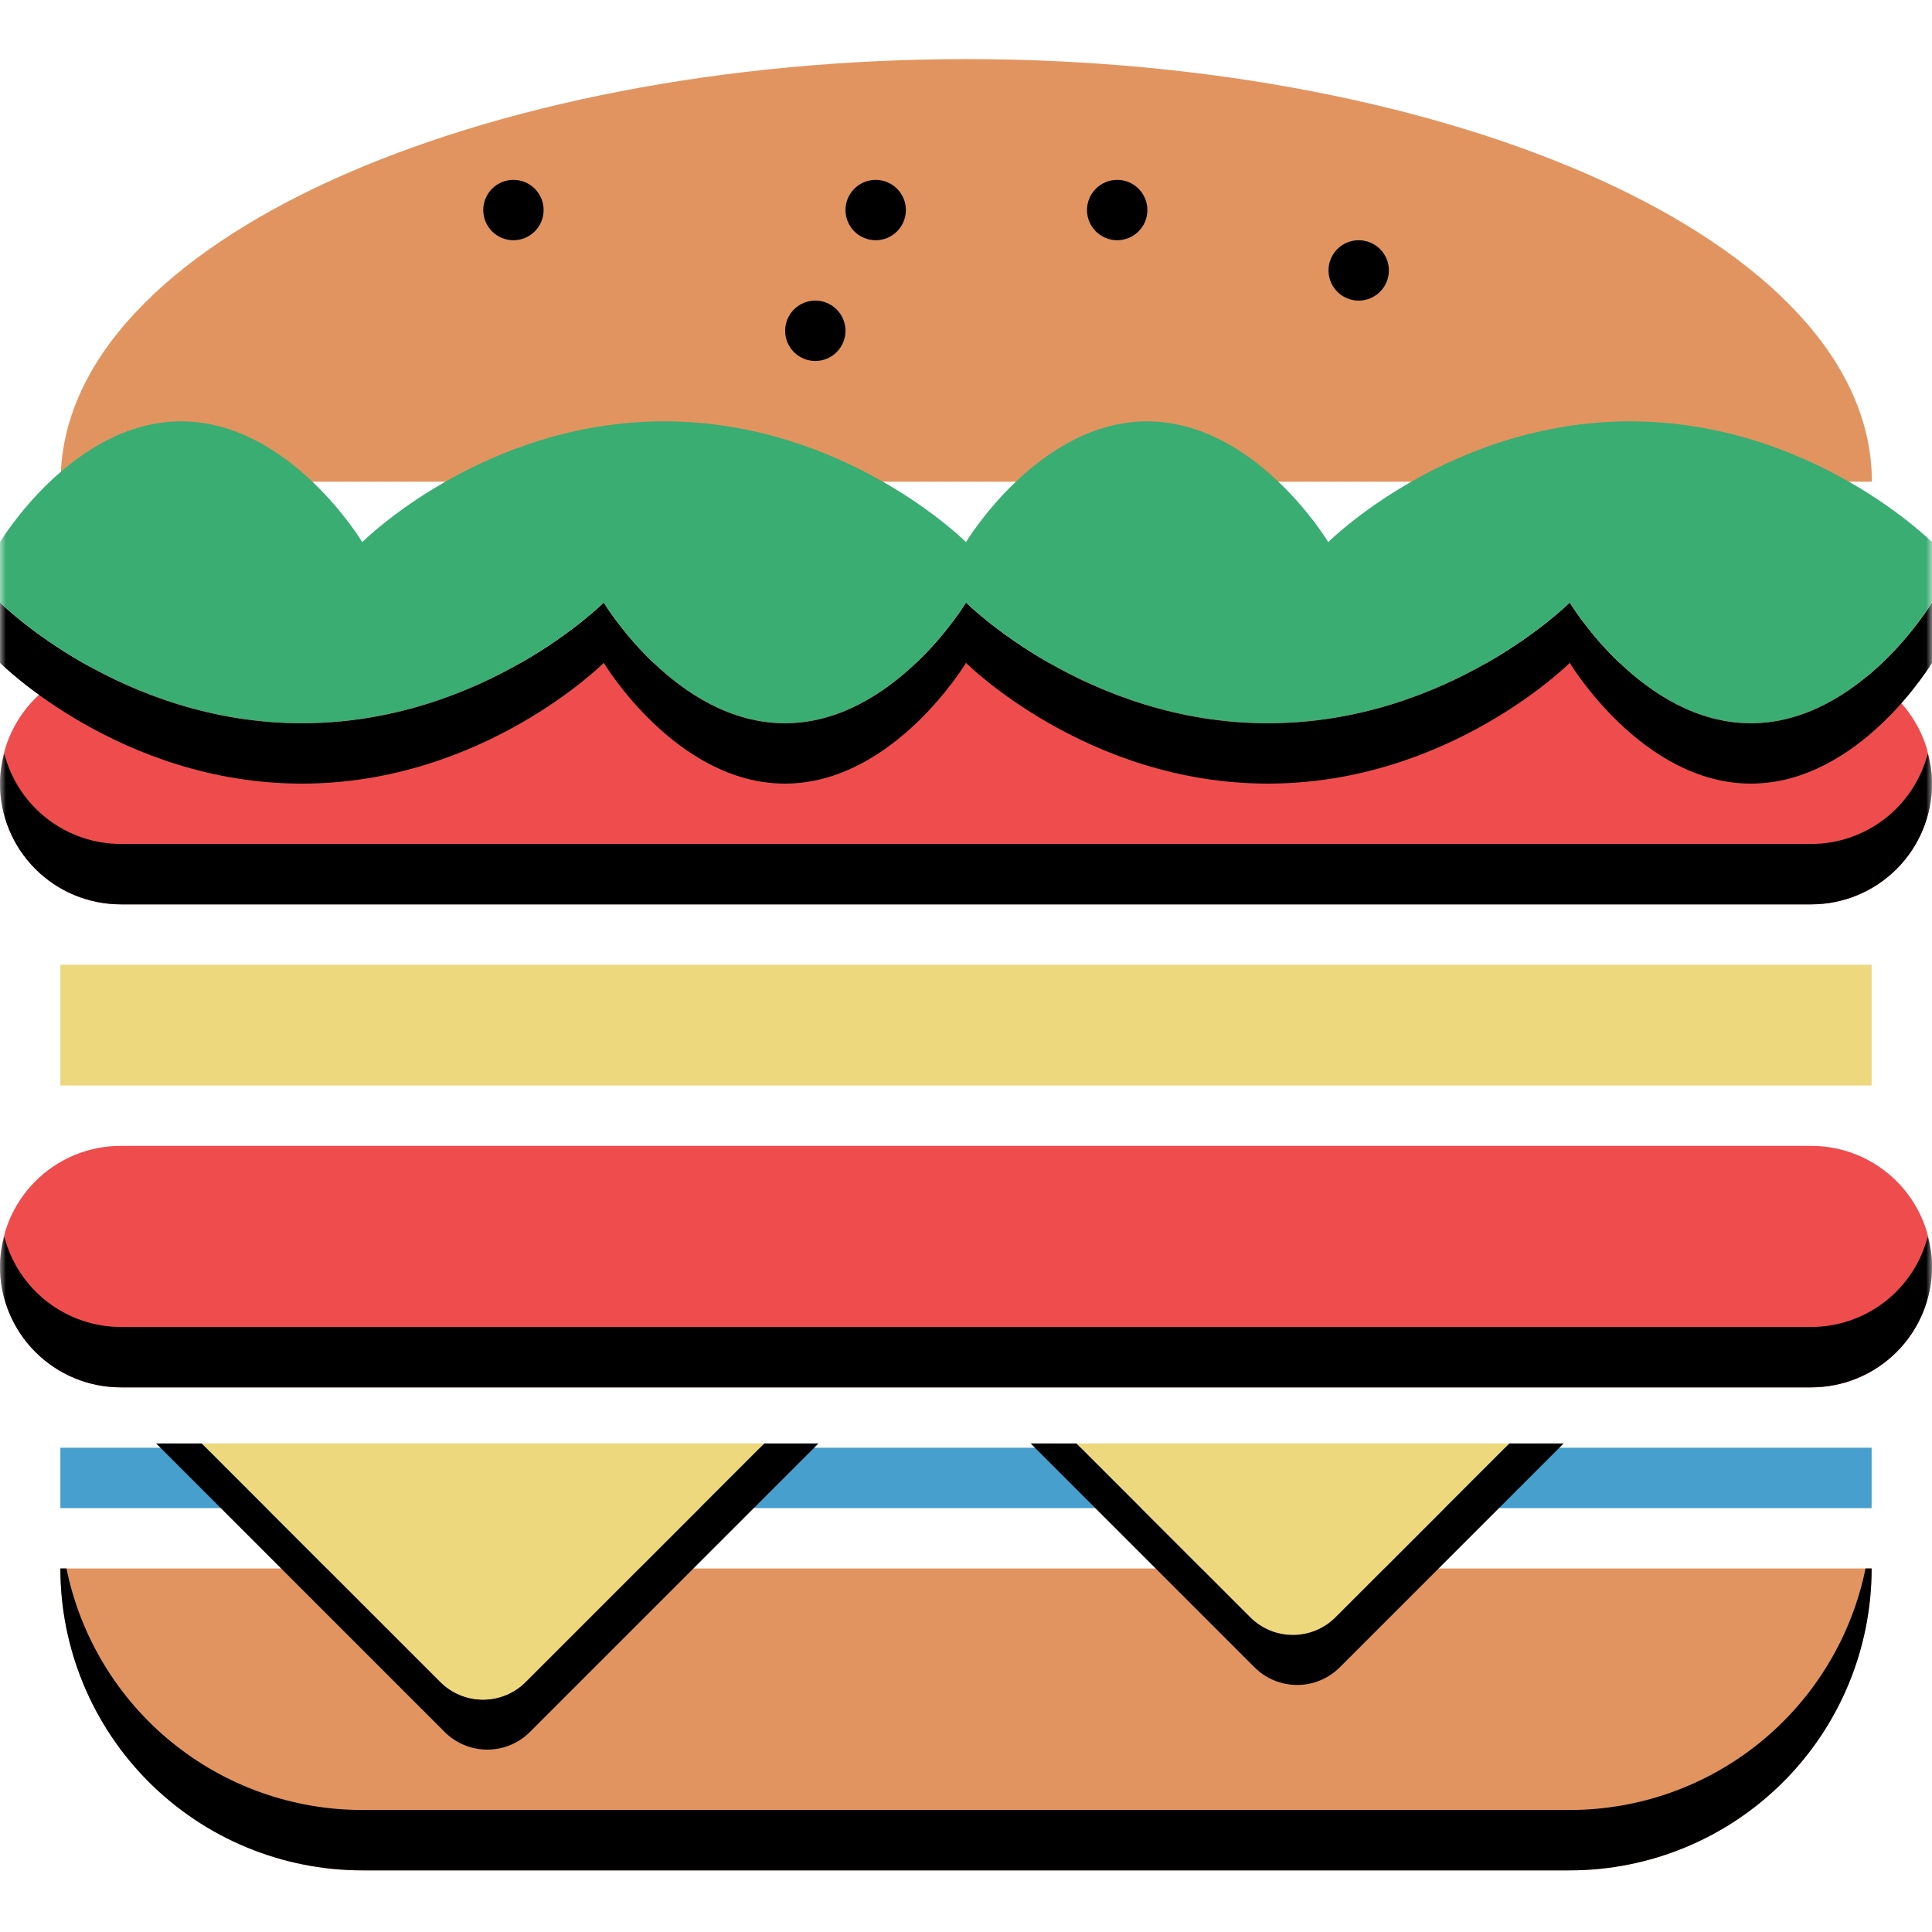 <svg width="160" height="160" viewBox="0 0 160 160" fill="none" xmlns="http://www.w3.org/2000/svg">
<g clip-path="url(#clip0_2_2)">
<mask id="mask0_2_2" style="mask-type:luminance" maskUnits="userSpaceOnUse" x="0" y="0" width="160" height="160">
<path d="M160 0H0V160H160V0Z" fill="white"/>
</mask>
<g mask="url(#mask0_2_2)">
<path d="M5 129.895C5 136.525 7.634 142.884 12.322 147.573C14.644 149.894 17.4 151.736 20.433 152.992C23.466 154.248 26.717 154.895 30 154.895H130C136.631 154.895 142.989 152.261 147.678 147.573C152.366 142.884 155 136.525 155 129.895H5Z" fill="#E29460"/>
<path d="M130 149.895H30C24.238 149.895 18.652 147.904 14.188 144.26C9.725 140.615 6.657 135.541 5.505 129.895H5C5 136.525 7.634 142.884 12.322 147.573C14.644 149.894 17.4 151.736 20.433 152.992C23.466 154.248 26.717 154.895 30 154.895H130C136.631 154.895 142.989 152.261 147.678 147.573C152.366 142.884 155 136.525 155 129.895H154.495C153.343 135.541 150.275 140.615 145.811 144.26C141.348 147.904 135.762 149.895 130 149.895Z" fill="black"/>
<path d="M150 94.895H10C7.348 94.895 4.804 95.948 2.929 97.824C1.054 99.699 0 102.242 0 104.895C0 107.547 1.054 110.091 2.929 111.966C4.804 113.841 7.348 114.895 10 114.895H150C152.652 114.895 155.196 113.841 157.071 111.966C158.946 110.091 160 107.547 160 104.895C160 102.242 158.946 99.699 157.071 97.824C155.196 95.948 152.652 94.895 150 94.895Z" fill="#EF4D4D"/>
<path d="M150 109.895H10C7.788 109.89 5.64 109.151 3.893 107.794C2.147 106.437 0.901 104.538 0.35 102.395C0.145 103.205 0 104.03 0 104.895C0 107.547 1.054 110.091 2.929 111.966C4.804 113.841 7.348 114.895 10 114.895H150C152.652 114.895 155.196 113.841 157.071 111.966C158.946 110.091 160 107.547 160 104.895C160 104.025 159.855 103.2 159.65 102.395C159.1 104.538 157.854 106.437 156.107 107.795C154.36 109.152 152.212 109.891 150 109.895Z" fill="black"/>
<path d="M150 54.895H10C7.348 54.895 4.804 55.948 2.929 57.824C1.054 59.699 0 62.242 0 64.895C0 67.547 1.054 70.091 2.929 71.966C4.804 73.841 7.348 74.895 10 74.895H150C152.652 74.895 155.196 73.841 157.071 71.966C158.946 70.091 160 67.547 160 64.895C160 62.242 158.946 59.699 157.071 57.824C155.196 55.948 152.652 54.895 150 54.895Z" fill="#EF4D4D"/>
<path d="M150 69.895H10C7.788 69.89 5.64 69.151 3.893 67.794C2.147 66.437 0.901 64.538 0.35 62.395C0.145 63.205 0 64.03 0 64.895C0 67.547 1.054 70.091 2.929 71.966C4.804 73.841 7.348 74.895 10 74.895H150C152.652 74.895 155.196 73.841 157.071 71.966C158.946 70.091 160 67.547 160 64.895C160 64.025 159.855 63.2 159.65 62.395C159.1 64.538 157.854 66.437 156.107 67.795C154.36 69.152 152.212 69.891 150 69.895Z" fill="black"/>
<path d="M5 119.895H155V124.895H5V119.895Z" fill="#469FCC"/>
<path d="M5 79.895H155V89.895H5V79.895Z" fill="#EDD87E"/>
<path d="M63.285 119.54L43.535 139.29C43.071 139.755 42.52 140.123 41.914 140.375C41.307 140.626 40.657 140.756 40 140.756C39.343 140.756 38.693 140.626 38.087 140.375C37.48 140.123 36.929 139.755 36.465 139.29L16.715 119.54H12.93L36.82 143.43C37.284 143.895 37.835 144.264 38.442 144.515C39.048 144.766 39.699 144.896 40.355 144.896C41.012 144.896 41.662 144.766 42.269 144.515C42.875 144.264 43.426 143.895 43.89 143.43L67.78 119.54H63.285Z" fill="black"/>
<path d="M36.465 139.29C36.929 139.755 37.48 140.123 38.087 140.375C38.693 140.626 39.344 140.756 40 140.756C40.657 140.756 41.307 140.626 41.914 140.375C42.52 140.123 43.071 139.755 43.535 139.29L63.285 119.54H16.715L36.465 139.29ZM89.14 119.54L103.535 133.935C103.999 134.4 104.55 134.768 105.157 135.02C105.763 135.271 106.414 135.401 107.071 135.401C107.727 135.401 108.377 135.271 108.984 135.02C109.59 134.768 110.142 134.4 110.606 133.935L125.001 119.54H89.14Z" fill="#EDD87E"/>
<path d="M125 119.54L110.605 133.935C110.141 134.399 109.59 134.768 108.984 135.02C108.377 135.271 107.727 135.401 107.07 135.401C106.413 135.401 105.763 135.271 105.157 135.02C104.55 134.768 103.999 134.399 103.535 133.935L89.14 119.54H85.355L103.89 138.075C104.354 138.539 104.905 138.908 105.511 139.16C106.118 139.411 106.768 139.541 107.425 139.541C108.082 139.541 108.732 139.411 109.338 139.16C109.945 138.908 110.496 138.539 110.96 138.075L129.495 119.54H125ZM145 59.895C136 59.895 130 49.895 130 49.895C130 49.895 120 59.895 105 59.895C90 59.895 80 49.895 80 49.895C80 49.895 74 59.895 65 59.895C56 59.895 50 49.895 50 49.895C50 49.895 40 59.895 25 59.895C10 59.895 0 49.895 0 49.895V54.895C0 54.895 10 64.895 25 64.895C40 64.895 50 54.895 50 54.895C50 54.895 56 64.895 65 64.895C74 64.895 80 54.895 80 54.895C80 54.895 90 64.895 105 64.895C120 64.895 130 54.895 130 54.895C130 54.895 136 64.895 145 64.895C154 64.895 160 54.895 160 54.895V49.895C160 49.895 154 59.895 145 59.895Z" fill="black"/>
<path d="M80.02 4.895C40.02 4.895 5.021 19.895 5.021 39.895H155.021C155.021 19.895 120.02 4.895 80.02 4.895Z" fill="#E29460"/>
<path d="M110.021 22.395C110.021 23.058 110.284 23.694 110.753 24.163C111.222 24.631 111.857 24.895 112.52 24.895C113.184 24.895 113.82 24.631 114.288 24.163C114.757 23.694 115.021 23.058 115.021 22.395C115.021 21.732 114.757 21.096 114.288 20.627C113.82 20.158 113.184 19.895 112.52 19.895C111.857 19.895 111.222 20.158 110.753 20.627C110.284 21.096 110.021 21.732 110.021 22.395Z" fill="black"/>
<path d="M90.02 17.395C90.02 18.058 90.284 18.694 90.753 19.163C91.222 19.631 91.857 19.895 92.52 19.895C93.184 19.895 93.82 19.631 94.288 19.163C94.757 18.694 95.021 18.058 95.021 17.395C95.021 16.732 94.757 16.096 94.288 15.627C93.82 15.158 93.184 14.895 92.52 14.895C91.857 14.895 91.222 15.158 90.753 15.627C90.284 16.096 90.02 16.732 90.02 17.395Z" fill="black"/>
<path d="M65.021 27.395C65.021 28.058 65.284 28.694 65.753 29.163C66.222 29.631 66.858 29.895 67.521 29.895C68.184 29.895 68.819 29.631 69.288 29.163C69.757 28.694 70.021 28.058 70.021 27.395C70.021 26.732 69.757 26.096 69.288 25.627C68.819 25.158 68.184 24.895 67.521 24.895C66.858 24.895 66.222 25.158 65.753 25.627C65.284 26.096 65.021 26.732 65.021 27.395Z" fill="black"/>
<path d="M70.02 17.395C70.02 18.058 70.284 18.694 70.753 19.163C71.222 19.631 71.857 19.895 72.52 19.895C73.184 19.895 73.82 19.631 74.288 19.163C74.757 18.694 75.021 18.058 75.021 17.395C75.021 16.732 74.757 16.096 74.288 15.627C73.82 15.158 73.184 14.895 72.52 14.895C71.857 14.895 71.222 15.158 70.753 15.627C70.284 16.096 70.02 16.732 70.02 17.395Z" fill="black"/>
<path d="M40.02 17.395C40.02 18.058 40.284 18.694 40.753 19.163C41.222 19.631 41.858 19.895 42.52 19.895C43.184 19.895 43.819 19.631 44.288 19.163C44.757 18.694 45.02 18.058 45.02 17.395C45.02 16.732 44.757 16.096 44.288 15.627C43.819 15.158 43.184 14.895 42.52 14.895C41.858 14.895 41.222 15.158 40.753 15.627C40.284 16.096 40.02 16.732 40.02 17.395Z" fill="black"/>
<path d="M135 34.895C120 34.895 110 44.895 110 44.895C110 44.895 104 34.895 95 34.895C86 34.895 80 44.895 80 44.895C80 44.895 70 34.895 55 34.895C40 34.895 30 44.895 30 44.895C30 44.895 24 34.895 15 34.895C6 34.895 0 44.895 0 44.895V49.895C0 49.895 10 59.895 25 59.895C40 59.895 50 49.895 50 49.895C50 49.895 56 59.895 65 59.895C74 59.895 80 49.895 80 49.895C80 49.895 90 59.895 105 59.895C120 59.895 130 49.895 130 49.895C130 49.895 136 59.895 145 59.895C154 59.895 160 49.895 160 49.895V44.895C160 44.895 150 34.895 135 34.895Z" fill="#3AAD73"/>
</g>
</g>
<defs>
<clipPath id="clip0_2_2">
<rect width="160" height="160" fill="white"/>
</clipPath>
</defs>
</svg>
